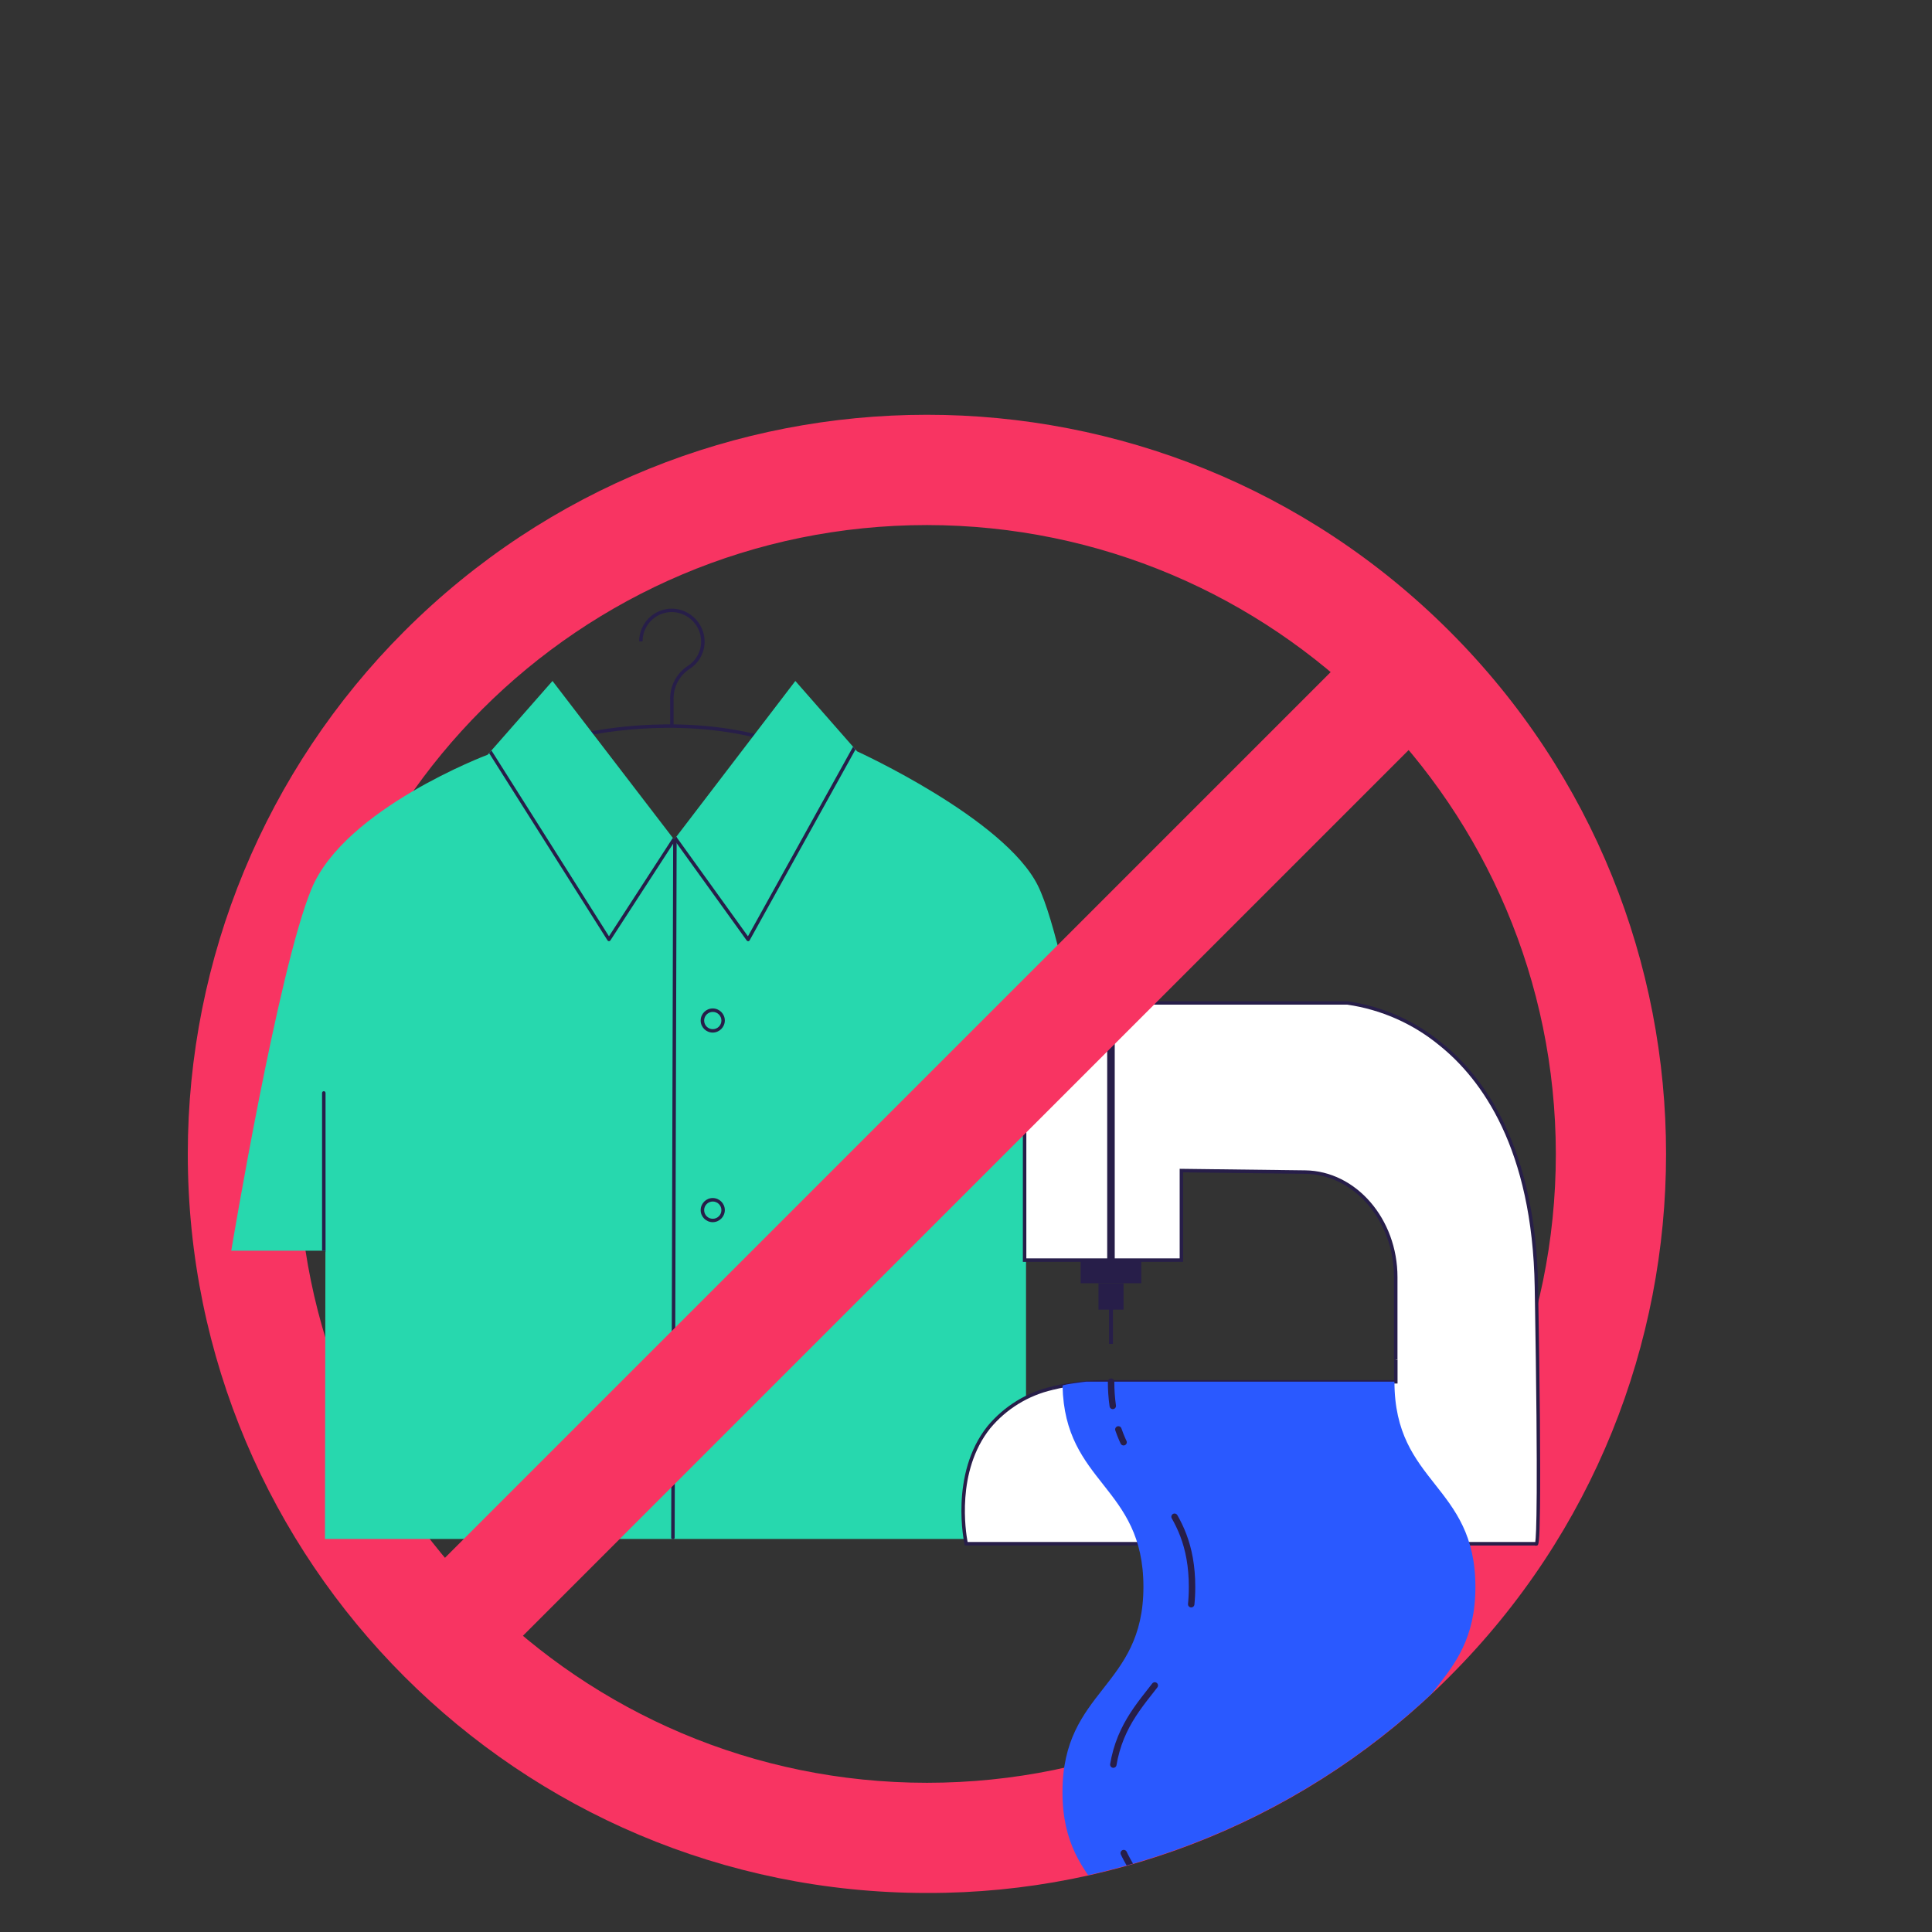 <?xml version="1.0" encoding="UTF-8"?>
<svg id="_1" data-name="1" xmlns="http://www.w3.org/2000/svg" xmlns:xlink="http://www.w3.org/1999/xlink" viewBox="0 0 300 300">
  <rect x="0" y="0" width="300" height="300" fill="#333333" stroke="none"/>
  <defs>
    <style>
      .cls-1 {
        fill: #fff;
      }

      .cls-2 {
        fill: #2a59ff;
      }

      .cls-3 {
        clip-path: url(#clippath-2);
      }

      .cls-4 {
        fill: #f83462;
      }

      .cls-5 {
        clip-path: url(#clippath-1);
      }

      .cls-6 {
        clip-path: url(#clippath-4);
      }

      .cls-7 {
        stroke-dasharray: 0 0 14.05 14.05;
      }

      .cls-7, .cls-8, .cls-9, .cls-10 {
        fill: none;
      }

      .cls-7, .cls-9, .cls-10 {
        stroke: #271e49;
      }

      .cls-7, .cls-10 {
        stroke-linecap: round;
        stroke-linejoin: round;
      }

      .cls-11 {
        fill: #27d8ae;
      }

      .cls-12 {
        clip-path: url(#clippath);
      }

      .cls-13 {
        clip-path: url(#clippath-3);
      }

      .cls-9 {
        stroke-miterlimit: 10;
        stroke-width: 1.17px;
      }

      .cls-14 {
        fill: #271e49;
      }

      .cls-15 {
        clip-path: url(#clippath-5);
      }
    </style>
    <clipPath id="clippath">
      <rect class="cls-8" x="27.53" y="62.77" width="231.16" height="231.33"/>
    </clipPath>
    <clipPath id="clippath-1">
      <rect class="cls-8" x="29.16" y="64.4" width="229.53" height="246.01"/>
    </clipPath>
    <clipPath id="clippath-2">
      <path class="cls-8" d="m104.67,130.36l-18.88-24.62-10.06,11.45s-22.16,8.33-27.35,20.82c-5.2,12.49-12.47,56.21-12.47,56.21h14.62l-.07,44.76h108.86v-44.56h13.78s-6.76-46.52-11.95-56.92c-5.2-10.41-28.06-20.82-28.06-20.82l-9.59-10.93-18.82,24.63Z"/>
    </clipPath>
    <clipPath id="clippath-3">
      <rect class="cls-8" x="29.16" y="64.4" width="229.53" height="246.01"/>
    </clipPath>
    <clipPath id="clippath-4">
      <path class="cls-8" d="m143.93,64.4c-63.38,0-114.77,51.38-114.77,114.76,0,30.44,12.09,59.63,33.61,81.15,44.82,44.82,117.49,44.82,162.31,0,44.82-44.82,44.82-117.49,0-162.31-21.48-21.59-50.7-33.7-81.15-33.61Z"/>
    </clipPath>
    <clipPath id="clippath-5">
      <rect class="cls-8" x="29.16" y="64.4" width="229.53" height="246.01"/>
    </clipPath>
  </defs>
  <g class="cls-12">
    <g id="Scroll_Group_4" data-name="Scroll Group 4">
      <g id="Group_1605" data-name="Group 1605">
        <g id="Group_1596" data-name="Group 1596">
          <g class="cls-5">
            <g id="Group_1595" data-name="Group 1595">
              <path id="Path_5575" data-name="Path 5575" class="cls-14" d="m117.98,114.71c-13.61-3.53-26.87-.45-27-.42l-.12-.52c.13-.03,13.52-3.15,27.26.42l-.14.52Z"/>
              <path id="Path_5576" data-name="Path 5576" class="cls-4" d="m143.93,293.94c-63.38,0-114.77-51.38-114.77-114.76,0-30.44,12.09-59.64,33.62-81.16,44.82-44.82,117.49-44.82,162.31,0,44.82,44.82,44.82,117.49,0,162.31-21.48,21.59-50.7,33.69-81.15,33.61m0-212.41c-53.93,0-97.65,43.72-97.65,97.65s43.72,97.65,97.65,97.65,97.65-43.72,97.65-97.65h0c-.06-53.91-43.74-97.59-97.65-97.65"/>
              <path id="Path_5577" data-name="Path 5577" class="cls-11" d="m104.67,130.36l-18.88-24.62-10.06,11.45s-22.16,8.33-27.35,20.81c-5.2,12.49-12.47,56.21-12.47,56.21h14.62l-.07,44.76h108.86v-44.56h13.78s-6.76-46.52-11.95-56.92c-5.2-10.41-28.06-20.82-28.06-20.82l-9.59-10.93-18.82,24.63Z"/>
            </g>
          </g>
        </g>
        <g id="Group_1598" data-name="Group 1598">
          <g class="cls-3">
            <g id="Group_1597" data-name="Group 1597">
              <path id="Path_5578" data-name="Path 5578" class="cls-14" d="m116.17,146.15c-.09,0-.17-.04-.22-.11l-11.14-15.47-10.03,15.46c-.05.08-.13.12-.22.12h0c-.09,0-.18-.05-.22-.12l-20.31-32.12c-.08-.12-.05-.29.07-.37.12-.08.29-.05.37.07,0,0,0,0,0,.01l20.09,31.77,10.02-15.44c.05-.07.13-.12.22-.12.09,0,.17.04.22.11l11.12,15.45,18.35-33.09c.07-.13.23-.18.36-.11s.18.23.11.36c0,0,0,0,0,.01l-18.56,33.46c-.04.08-.13.13-.22.14h-.02"/>
              <path id="Path_5579" data-name="Path 5579" class="cls-14" d="m110.68,160.34c-1.04,0-1.88-.84-1.88-1.87,0-1.04.84-1.88,1.87-1.88,1.04,0,1.88.84,1.88,1.87,0,0,0,0,0,0,0,1.03-.84,1.87-1.87,1.88m0-3.21c-.74,0-1.34.6-1.34,1.34s.6,1.34,1.34,1.34,1.34-.6,1.34-1.34h0c0-.74-.6-1.34-1.34-1.34"/>
              <path id="Path_5580" data-name="Path 5580" class="cls-14" d="m110.68,189.78c-1.04,0-1.88-.84-1.88-1.87,0-1.04.84-1.88,1.87-1.88,1.04,0,1.88.84,1.88,1.87,0,0,0,0,0,0,0,1.03-.84,1.87-1.87,1.88m0-3.21c-.74,0-1.34.6-1.34,1.34s.6,1.34,1.34,1.34,1.34-.6,1.34-1.34h0c0-.74-.6-1.34-1.34-1.34"/>
              <path id="Path_5581" data-name="Path 5581" class="cls-14" d="m104.49,239.03h0c-.15,0-.27-.12-.27-.27l.31-108.67c0-.15.12-.27.27-.27h0c.15,0,.27.12.27.27h0l-.31,108.67c0,.15-.12.27-.27.27"/>
              <path id="Path_5582" data-name="Path 5582" class="cls-14" d="m50.28,194.6c-.15,0-.27-.12-.27-.27h0v-24.62c0-.15.12-.27.27-.27.15,0,.27.12.27.27v24.62c0,.15-.12.27-.27.27h0"/>
              <path id="Path_5583" data-name="Path 5583" class="cls-14" d="m159.86,194.6c-.15,0-.27-.12-.27-.27h0v-24.62c0-.15.12-.27.27-.27s.27.12.27.27h0v24.62c0,.15-.12.27-.27.27h0"/>
            </g>
          </g>
        </g>
        <g id="Group_1600" data-name="Group 1600">
          <g class="cls-13">
            <g id="Group_1599" data-name="Group 1599">
              <path id="Path_5585" data-name="Path 5585" class="cls-1" d="m183.45,181.77v13.91h-24.34v-39.94h50.12s28.64,2.22,29.35,44.1c.72,41.88,0,39.87,0,39.87h-88.55s-5.69-25.14,21.92-25.14h44.79v-16.25c0-8.94-6.27-16.21-14.07-16.31l-19.22-.24Z"/>
              <line id="Line_284" data-name="Line 284" class="cls-9" x1="172.51" y1="195.58" x2="172.51" y2="155.5"/>
              <rect id="Rectangle_889" data-name="Rectangle 889" class="cls-14" x="167.81" y="195.62" width="9.41" height="3.64"/>
              <rect id="Rectangle_890" data-name="Rectangle 890" class="cls-14" x="170.57" y="199.27" width="3.89" height="4.09"/>
              <rect id="Rectangle_891" data-name="Rectangle 891" class="cls-14" x="172.21" y="202.54" width=".61" height="6.14"/>
              <path id="Path_5586" data-name="Path 5586" class="cls-14" d="m104.6,112.74h-.54v-4.18c-.03-2.06.99-3.99,2.7-5.13,1.36-.85,2.17-2.37,2.11-3.97-.09-2.4-2.02-4.32-4.42-4.42-2.51-.07-4.6,1.91-4.67,4.42,0,.04,0,.09,0,.13h-.53c0-2.81,2.28-5.08,5.08-5.08.05,0,.1,0,.14,0,2.68.11,4.83,2.26,4.94,4.94.06,1.8-.84,3.49-2.37,4.44-1.56,1.04-2.48,2.8-2.45,4.68v4.18Z"/>
              <path id="Path_5587" data-name="Path 5587" class="cls-14" d="m238.84,199.83c-.37-21.74-8.39-32.64-15.05-37.96-4.18-3.43-9.22-5.64-14.58-6.4h-50.38v40.47h24.88v-13.9l18.95.23c7.61.09,13.8,7.29,13.8,16.04v12.82h.54v-12.82c0-9.04-6.43-16.48-14.33-16.58l-19.49-.24v13.91h-23.81v-39.4h49.83c5.25.76,10.19,2.94,14.29,6.31,6.56,5.25,14.45,16.02,14.82,37.53.57,33.19.23,38.69.09,39.6h-88.15c-.29-1.52-1.82-10.98,3.52-17.66,2.49-2.99,5.89-5.09,9.69-5.96v-.55c-3.96.88-7.51,3.05-10.11,6.17-5.96,7.45-3.61,18.22-3.58,18.33l.05.21h88.58l.02.05.22-.04c.27-.05.42-.08.49-5.96.08-6.63-.02-18.14-.29-34.2"/>
              <path id="Path_5588" data-name="Path 5588" class="cls-14" d="m171.95,214.83h45.06v-3.69h-.54v3.16h-44.53c-2.86-.03-5.71.29-8.49.97v.55c2.78-.69,5.63-1.02,8.49-.99"/>
            </g>
          </g>
        </g>
        <g id="Group_1602" data-name="Group 1602">
          <g class="cls-6">
            <g id="Group_1601" data-name="Group 1601">
              <path id="Path_5589" data-name="Path 5589" class="cls-2" d="m229.1,310.15c0-15.93-12.57-15.93-12.57-31.87s12.57-15.93,12.57-31.87-12.57-15.94-12.57-31.87h-47.85s-3.69.43-3.69.64c.33,15.29,12.56,15.51,12.56,31.23s-12.57,15.93-12.57,31.87,12.57,15.93,12.57,31.87h51.54Z"/>
              <path id="Path_5590" data-name="Path 5590" class="cls-7" d="m182.42,299.32c-3.69-6.51-9.89-9.84-9.89-21.03,0-15.93,12.57-15.93,12.57-31.87,0-12.99-8.35-15.39-11.44-24.46"/>
              <path id="Path_5591" data-name="Path 5591" class="cls-10" d="m172.79,218.31c-.18-1.25-.26-2.5-.26-3.76"/>
            </g>
          </g>
        </g>
        <g id="Group_1604" data-name="Group 1604">
          <g class="cls-15">
            <g id="Group_1603" data-name="Group 1603">
              <rect id="Rectangle_893" data-name="Rectangle 893" class="cls-4" x="39.6" y="170.61" width="208.67" height="17.12" transform="translate(-84.54 154.25) rotate(-45)"/>
            </g>
          </g>
        </g>
      </g>
    </g>
  </g>
  <rect class="cls-8" width="300" height="300"/>
</svg>